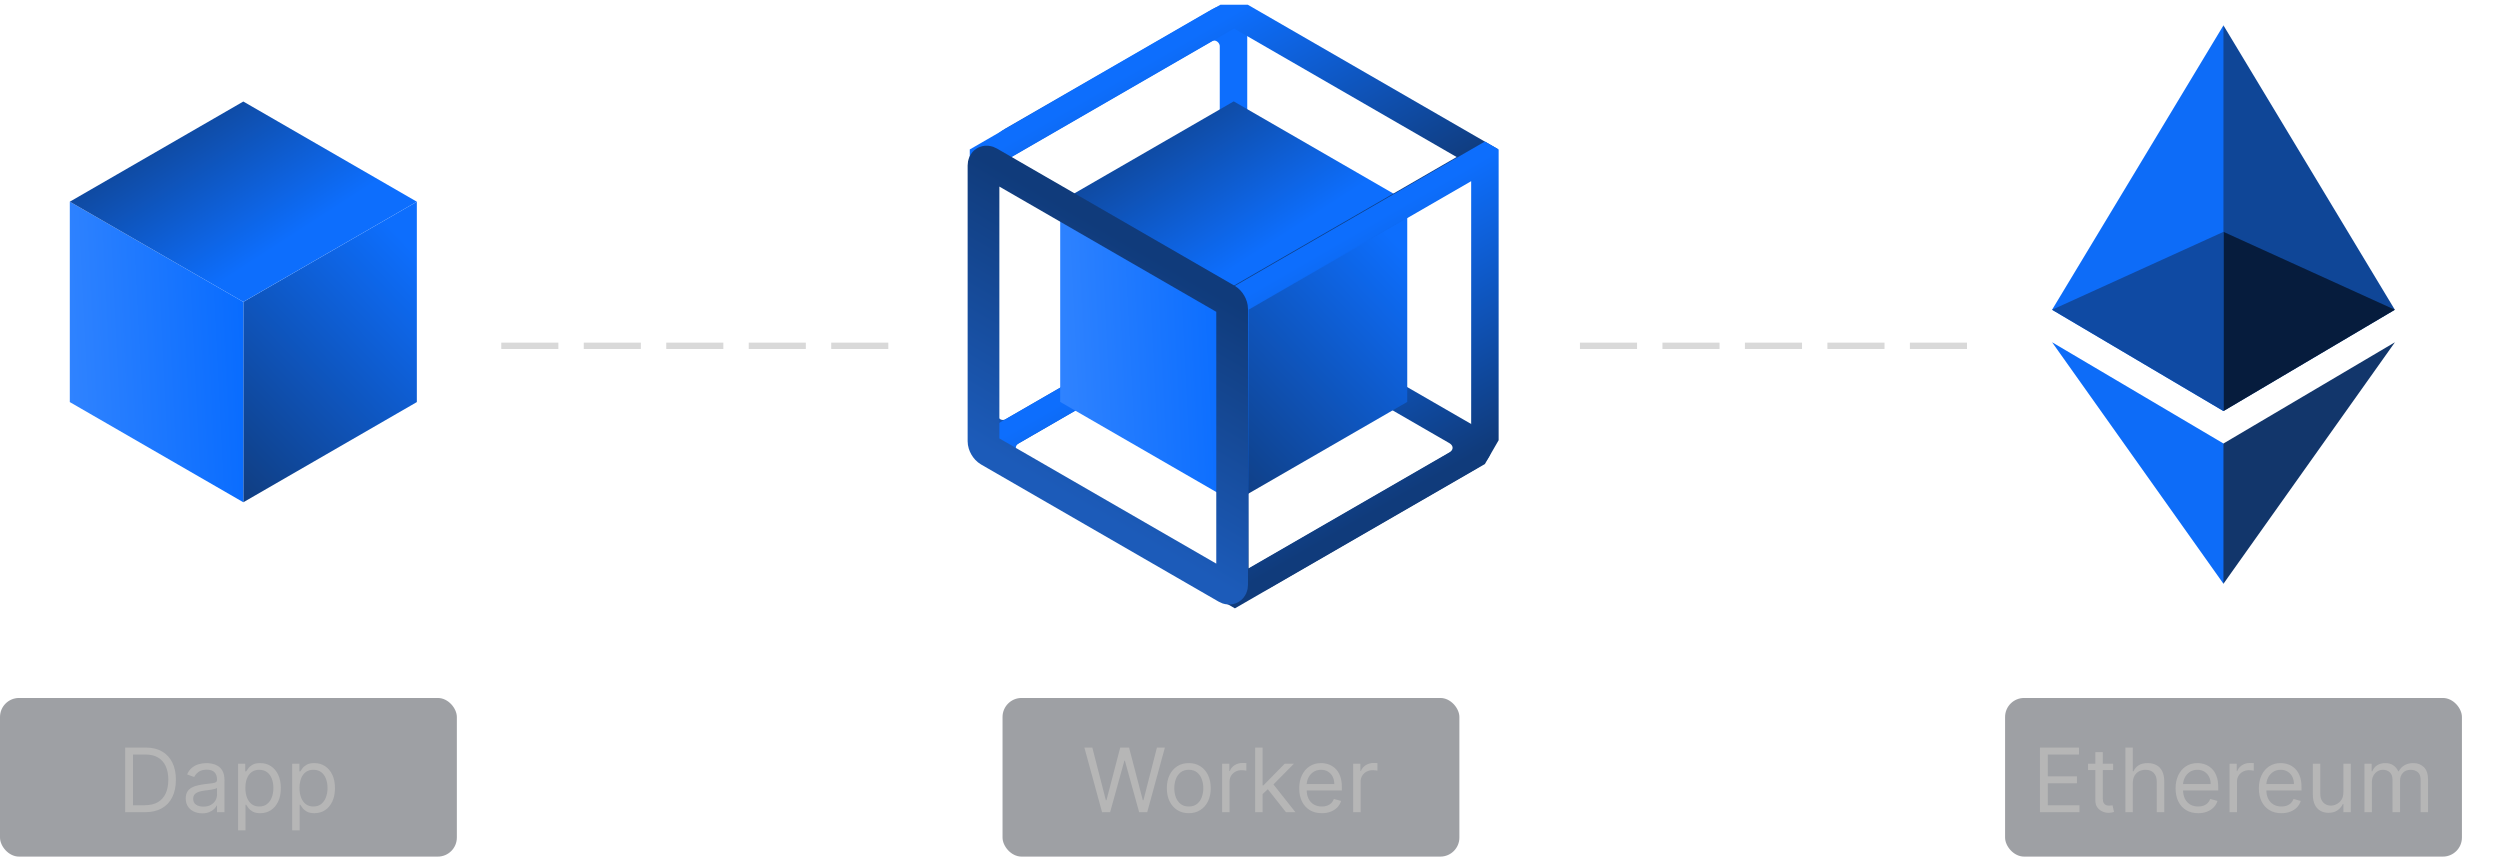<svg width="394" height="135" viewBox="0 0 394 135" fill="none" xmlns="http://www.w3.org/2000/svg">
<line x1="79" y1="54.5" x2="88" y2="54.5" stroke="#D9D9D9"/>
<line x1="92" y1="54.5" x2="101" y2="54.5" stroke="#D9D9D9"/>
<line x1="105" y1="54.5" x2="114" y2="54.5" stroke="#D9D9D9"/>
<line x1="118" y1="54.5" x2="127" y2="54.5" stroke="#D9D9D9"/>
<line x1="131" y1="54.5" x2="140" y2="54.5" stroke="#D9D9D9"/>
<line x1="249" y1="54.5" x2="258" y2="54.5" stroke="#D9D9D9"/>
<line x1="262" y1="54.5" x2="271" y2="54.5" stroke="#D9D9D9"/>
<line x1="275" y1="54.5" x2="284" y2="54.5" stroke="#D9D9D9"/>
<line x1="288" y1="54.5" x2="297" y2="54.5" stroke="#D9D9D9"/>
<line x1="301" y1="54.5" x2="310" y2="54.5" stroke="#D9D9D9"/>
<rect width="45.497" height="45.825" rx="4" transform="matrix(0.866 -0.5 2.20305e-08 1 155 24.749)" stroke="url(#paint0_linear_59_390)" stroke-width="5" stroke-linejoin="round"/>
<rect width="45.623" height="45.623" rx="4" transform="matrix(0.866 -0.5 0.866 0.5 155 70.572)" stroke="url(#paint1_linear_59_390)" stroke-width="5" stroke-linejoin="bevel"/>
<rect width="31.578" height="31.578" transform="matrix(0.866 -0.5 2.20305e-08 1 194.435 47.554)" fill="url(#paint2_linear_59_390)"/>
<rect width="31.578" height="31.578" transform="matrix(0.866 0.5 -2.20305e-08 1 167.087 31.765)" fill="url(#paint3_linear_59_390)"/>
<rect width="31.578" height="31.578" transform="matrix(0.866 -0.5 0.866 0.5 167.087 31.765)" fill="url(#paint4_linear_59_390)"/>
<rect width="45.606" height="45.497" transform="matrix(0.866 -0.5 0.866 0.5 155 24.803)" stroke="url(#paint5_linear_59_390)" stroke-width="5" stroke-linejoin="bevel"/>
<rect width="45.497" height="45.825" transform="matrix(0.866 -0.5 2.20305e-08 1 194.62 47.552)" stroke="url(#paint6_linear_59_390)" stroke-width="5" stroke-linejoin="bevel"/>
<path d="M155 26.075C155 25.523 155.388 25.299 155.866 25.575L193.318 47.198C193.796 47.474 194.184 48.146 194.184 48.698L194.184 92.158C194.184 92.71 193.796 92.934 193.318 92.658L155.866 71.035C155.388 70.759 155 70.087 155 69.535L155 26.075Z" stroke="url(#paint7_linear_59_390)" stroke-width="5"/>
<rect width="31.578" height="31.578" transform="matrix(0.866 -0.5 2.20305e-08 1 38.348 47.578)" fill="url(#paint8_linear_59_390)"/>
<rect width="31.578" height="31.578" transform="matrix(0.866 0.5 -2.20305e-08 1 11 31.789)" fill="url(#paint9_linear_59_390)"/>
<rect width="31.578" height="31.578" transform="matrix(0.866 -0.5 0.866 0.5 11 31.789)" fill="url(#paint10_linear_59_390)"/>
<rect opacity="0.5" y="110" width="72" height="25" rx="3" fill="#3F434B"/>
<rect opacity="0.5" x="158" y="110" width="72" height="25" rx="3" fill="#3F434B"/>
<rect opacity="0.5" x="316" y="110" width="72" height="25" rx="3" fill="#3F434B"/>
<path d="M22.868 128H19.726V117.818H23.007C23.995 117.818 24.84 118.022 25.543 118.43C26.245 118.834 26.784 119.416 27.159 120.175C27.533 120.93 27.72 121.835 27.72 122.889C27.72 123.95 27.532 124.863 27.154 125.629C26.776 126.391 26.226 126.978 25.503 127.388C24.781 127.796 23.902 128 22.868 128ZM20.959 126.906H22.789C23.631 126.906 24.328 126.744 24.882 126.419C25.435 126.094 25.848 125.632 26.12 125.032C26.391 124.432 26.527 123.718 26.527 122.889C26.527 122.067 26.393 121.36 26.125 120.766C25.856 120.17 25.455 119.712 24.921 119.394C24.388 119.073 23.723 118.912 22.928 118.912H20.959V126.906ZM31.877 128.179C31.393 128.179 30.954 128.088 30.559 127.906C30.165 127.72 29.852 127.453 29.62 127.105C29.388 126.754 29.272 126.33 29.272 125.832C29.272 125.395 29.358 125.04 29.53 124.768C29.702 124.493 29.933 124.278 30.221 124.122C30.509 123.966 30.828 123.85 31.176 123.774C31.527 123.695 31.88 123.632 32.235 123.585C32.699 123.526 33.075 123.481 33.363 123.451C33.655 123.418 33.867 123.363 34 123.287C34.135 123.211 34.203 123.078 34.203 122.889V122.849C34.203 122.359 34.069 121.978 33.801 121.706C33.535 121.434 33.133 121.298 32.593 121.298C32.032 121.298 31.593 121.421 31.275 121.666C30.957 121.911 30.733 122.173 30.604 122.452L29.49 122.054C29.689 121.59 29.954 121.229 30.286 120.97C30.62 120.708 30.985 120.526 31.38 120.423C31.777 120.317 32.168 120.264 32.553 120.264C32.798 120.264 33.08 120.294 33.398 120.354C33.719 120.41 34.029 120.528 34.328 120.707C34.629 120.886 34.88 121.156 35.078 121.517C35.277 121.878 35.377 122.362 35.377 122.969V128H34.203V126.966H34.144C34.064 127.132 33.932 127.309 33.746 127.498C33.56 127.687 33.313 127.848 33.005 127.98C32.697 128.113 32.321 128.179 31.877 128.179ZM32.056 127.125C32.52 127.125 32.911 127.034 33.229 126.852C33.55 126.669 33.792 126.434 33.955 126.146C34.12 125.857 34.203 125.554 34.203 125.236V124.162C34.154 124.222 34.044 124.276 33.875 124.326C33.709 124.372 33.517 124.414 33.299 124.45C33.083 124.483 32.873 124.513 32.667 124.54C32.465 124.563 32.301 124.583 32.175 124.599C31.87 124.639 31.585 124.704 31.32 124.793C31.058 124.879 30.846 125.01 30.683 125.186C30.524 125.358 30.445 125.594 30.445 125.892C30.445 126.3 30.596 126.608 30.897 126.817C31.202 127.022 31.588 127.125 32.056 127.125ZM37.518 130.864V120.364H38.652V121.577H38.791C38.877 121.444 38.996 121.275 39.149 121.07C39.305 120.861 39.527 120.675 39.815 120.513C40.107 120.347 40.501 120.264 40.998 120.264C41.641 120.264 42.208 120.425 42.699 120.746C43.189 121.068 43.572 121.524 43.847 122.114C44.122 122.704 44.26 123.4 44.26 124.202C44.26 125.01 44.122 125.711 43.847 126.305C43.572 126.895 43.191 127.352 42.704 127.677C42.216 127.998 41.655 128.159 41.018 128.159C40.528 128.159 40.135 128.078 39.84 127.915C39.545 127.75 39.318 127.562 39.159 127.354C39 127.142 38.877 126.966 38.791 126.827H38.691V130.864H37.518ZM38.672 124.182C38.672 124.759 38.756 125.267 38.925 125.708C39.094 126.146 39.341 126.489 39.666 126.737C39.991 126.982 40.389 127.105 40.859 127.105C41.35 127.105 41.759 126.976 42.087 126.717C42.419 126.455 42.667 126.104 42.833 125.663C43.002 125.219 43.086 124.725 43.086 124.182C43.086 123.645 43.004 123.161 42.838 122.73C42.675 122.296 42.428 121.953 42.097 121.701C41.769 121.446 41.356 121.318 40.859 121.318C40.382 121.318 39.981 121.439 39.656 121.681C39.331 121.92 39.086 122.254 38.92 122.685C38.755 123.113 38.672 123.612 38.672 124.182ZM46.049 130.864V120.364H47.183V121.577H47.322C47.408 121.444 47.528 121.275 47.68 121.07C47.836 120.861 48.058 120.675 48.346 120.513C48.638 120.347 49.032 120.264 49.53 120.264C50.173 120.264 50.739 120.425 51.23 120.746C51.72 121.068 52.103 121.524 52.378 122.114C52.653 122.704 52.791 123.4 52.791 124.202C52.791 125.01 52.653 125.711 52.378 126.305C52.103 126.895 51.722 127.352 51.235 127.677C50.748 127.998 50.186 128.159 49.549 128.159C49.059 128.159 48.666 128.078 48.371 127.915C48.076 127.75 47.849 127.562 47.69 127.354C47.531 127.142 47.408 126.966 47.322 126.827H47.223V130.864H46.049ZM47.203 124.182C47.203 124.759 47.287 125.267 47.456 125.708C47.625 126.146 47.872 126.489 48.197 126.737C48.522 126.982 48.92 127.105 49.39 127.105C49.881 127.105 50.29 126.976 50.618 126.717C50.95 126.455 51.198 126.104 51.364 125.663C51.533 125.219 51.618 124.725 51.618 124.182C51.618 123.645 51.535 123.161 51.369 122.73C51.207 122.296 50.96 121.953 50.628 121.701C50.3 121.446 49.888 121.318 49.39 121.318C48.913 121.318 48.512 121.439 48.187 121.681C47.862 121.92 47.617 122.254 47.451 122.685C47.286 123.113 47.203 123.612 47.203 124.182Z" fill="#B6B6B6"/>
<path d="M173.683 128L170.899 117.818H172.152L174.28 126.111H174.379L176.547 117.818H177.939L180.106 126.111H180.206L182.334 117.818H183.586L180.802 128H179.53L177.282 119.886H177.203L174.956 128H173.683ZM187.355 128.159C186.665 128.159 186.061 127.995 185.54 127.667C185.023 127.339 184.619 126.88 184.327 126.29C184.039 125.7 183.895 125.01 183.895 124.222C183.895 123.426 184.039 122.732 184.327 122.138C184.619 121.545 185.023 121.085 185.54 120.756C186.061 120.428 186.665 120.264 187.355 120.264C188.044 120.264 188.647 120.428 189.165 120.756C189.685 121.085 190.089 121.545 190.378 122.138C190.669 122.732 190.815 123.426 190.815 124.222C190.815 125.01 190.669 125.7 190.378 126.29C190.089 126.88 189.685 127.339 189.165 127.667C188.647 127.995 188.044 128.159 187.355 128.159ZM187.355 127.105C187.879 127.105 188.309 126.971 188.647 126.702C188.986 126.434 189.236 126.081 189.398 125.643C189.561 125.206 189.642 124.732 189.642 124.222C189.642 123.711 189.561 123.236 189.398 122.795C189.236 122.354 188.986 121.998 188.647 121.726C188.309 121.454 187.879 121.318 187.355 121.318C186.831 121.318 186.4 121.454 186.062 121.726C185.724 121.998 185.474 122.354 185.312 122.795C185.149 123.236 185.068 123.711 185.068 124.222C185.068 124.732 185.149 125.206 185.312 125.643C185.474 126.081 185.724 126.434 186.062 126.702C186.4 126.971 186.831 127.105 187.355 127.105ZM192.606 128V120.364H193.74V121.517H193.819C193.958 121.139 194.21 120.833 194.575 120.597C194.939 120.362 195.35 120.244 195.808 120.244C195.894 120.244 196.002 120.246 196.131 120.249C196.26 120.253 196.358 120.258 196.424 120.264V121.457C196.384 121.447 196.293 121.433 196.151 121.413C196.012 121.389 195.864 121.378 195.708 121.378C195.337 121.378 195.006 121.456 194.714 121.612C194.426 121.764 194.197 121.976 194.028 122.248C193.862 122.516 193.779 122.823 193.779 123.168V128H192.606ZM198.909 125.216L198.889 123.764H199.128L202.468 120.364H203.92L200.361 123.963H200.261L198.909 125.216ZM197.815 128V117.818H198.988V128H197.815ZM202.667 128L199.684 124.222L200.52 123.406L204.159 128H202.667ZM208.318 128.159C207.582 128.159 206.947 127.997 206.413 127.672C205.883 127.344 205.474 126.886 205.185 126.3C204.9 125.71 204.758 125.024 204.758 124.241C204.758 123.459 204.9 122.77 205.185 122.173C205.474 121.573 205.875 121.106 206.389 120.771C206.906 120.433 207.509 120.264 208.198 120.264C208.596 120.264 208.989 120.33 209.377 120.463C209.764 120.596 210.117 120.811 210.435 121.109C210.754 121.404 211.007 121.795 211.196 122.283C211.385 122.77 211.479 123.37 211.479 124.082V124.58H205.593V123.565H210.286C210.286 123.134 210.2 122.75 210.028 122.412C209.859 122.074 209.617 121.807 209.302 121.612C208.99 121.416 208.622 121.318 208.198 121.318C207.731 121.318 207.327 121.434 206.985 121.666C206.647 121.895 206.387 122.193 206.205 122.561C206.022 122.929 205.931 123.323 205.931 123.744V124.42C205.931 124.997 206.031 125.486 206.229 125.887C206.432 126.285 206.712 126.588 207.07 126.797C207.428 127.002 207.844 127.105 208.318 127.105C208.626 127.105 208.904 127.062 209.153 126.976C209.405 126.886 209.622 126.754 209.804 126.578C209.986 126.399 210.127 126.177 210.227 125.912L211.36 126.23C211.241 126.615 211.04 126.953 210.759 127.244C210.477 127.533 210.129 127.758 209.715 127.92C209.3 128.08 208.835 128.159 208.318 128.159ZM213.264 128V120.364H214.398V121.517H214.477C214.617 121.139 214.868 120.833 215.233 120.597C215.598 120.362 216.009 120.244 216.466 120.244C216.552 120.244 216.66 120.246 216.789 120.249C216.918 120.253 217.016 120.258 217.082 120.264V121.457C217.043 121.447 216.952 121.433 216.809 121.413C216.67 121.389 216.522 121.378 216.367 121.378C215.995 121.378 215.664 121.456 215.372 121.612C215.084 121.764 214.855 121.976 214.686 122.248C214.52 122.516 214.438 122.823 214.438 123.168V128H213.264Z" fill="#B6B6B6"/>
<path d="M321.501 128V117.818H327.645V118.912H322.733V122.352H327.327V123.446H322.733V126.906H327.725V128H321.501ZM333.03 120.364V121.358H329.072V120.364H333.03ZM330.226 118.534H331.399V125.812C331.399 126.144 331.447 126.393 331.543 126.558C331.643 126.721 331.769 126.83 331.921 126.886C332.077 126.939 332.241 126.966 332.413 126.966C332.542 126.966 332.648 126.959 332.731 126.946C332.814 126.929 332.881 126.916 332.93 126.906L333.169 127.96C333.089 127.99 332.978 128.02 332.836 128.05C332.693 128.083 332.513 128.099 332.294 128.099C331.962 128.099 331.638 128.028 331.319 127.886C331.005 127.743 330.743 127.526 330.534 127.234C330.328 126.943 330.226 126.575 330.226 126.131V118.534ZM336.132 123.406V128H334.959V117.818H336.132V121.557H336.231C336.41 121.162 336.679 120.849 337.037 120.617C337.398 120.382 337.879 120.264 338.479 120.264C338.999 120.264 339.455 120.369 339.846 120.577C340.237 120.783 340.54 121.099 340.756 121.527C340.974 121.951 341.084 122.491 341.084 123.148V128H339.91V123.227C339.91 122.621 339.753 122.152 339.438 121.82C339.126 121.486 338.694 121.318 338.14 121.318C337.756 121.318 337.411 121.399 337.106 121.562C336.805 121.724 336.566 121.961 336.39 122.273C336.218 122.584 336.132 122.962 336.132 123.406ZM346.432 128.159C345.696 128.159 345.061 127.997 344.528 127.672C343.997 127.344 343.588 126.886 343.3 126.3C343.015 125.71 342.872 125.024 342.872 124.241C342.872 123.459 343.015 122.77 343.3 122.173C343.588 121.573 343.989 121.106 344.503 120.771C345.02 120.433 345.623 120.264 346.312 120.264C346.71 120.264 347.103 120.33 347.491 120.463C347.879 120.596 348.232 120.811 348.55 121.109C348.868 121.404 349.121 121.795 349.31 122.283C349.499 122.77 349.594 123.37 349.594 124.082V124.58H343.707V123.565H348.401C348.401 123.134 348.314 122.75 348.142 122.412C347.973 122.074 347.731 121.807 347.416 121.612C347.105 121.416 346.737 121.318 346.312 121.318C345.845 121.318 345.441 121.434 345.099 121.666C344.761 121.895 344.501 122.193 344.319 122.561C344.137 122.929 344.045 123.323 344.045 123.744V124.42C344.045 124.997 344.145 125.486 344.344 125.887C344.546 126.285 344.826 126.588 345.184 126.797C345.542 127.002 345.958 127.105 346.432 127.105C346.74 127.105 347.018 127.062 347.267 126.976C347.519 126.886 347.736 126.754 347.918 126.578C348.101 126.399 348.241 126.177 348.341 125.912L349.474 126.23C349.355 126.615 349.155 126.953 348.873 127.244C348.591 127.533 348.243 127.758 347.829 127.92C347.415 128.08 346.949 128.159 346.432 128.159ZM351.379 128V120.364H352.512V121.517H352.592C352.731 121.139 352.983 120.833 353.347 120.597C353.712 120.362 354.123 120.244 354.58 120.244C354.666 120.244 354.774 120.246 354.903 120.249C355.033 120.253 355.13 120.258 355.197 120.264V121.457C355.157 121.447 355.066 121.433 354.923 121.413C354.784 121.389 354.637 121.378 354.481 121.378C354.11 121.378 353.778 121.456 353.487 121.612C353.198 121.764 352.969 121.976 352.8 122.248C352.635 122.516 352.552 122.823 352.552 123.168V128H351.379ZM359.557 128.159C358.821 128.159 358.186 127.997 357.653 127.672C357.122 127.344 356.713 126.886 356.425 126.3C356.14 125.71 355.997 125.024 355.997 124.241C355.997 123.459 356.14 122.77 356.425 122.173C356.713 121.573 357.114 121.106 357.628 120.771C358.145 120.433 358.748 120.264 359.438 120.264C359.835 120.264 360.228 120.33 360.616 120.463C361.004 120.596 361.357 120.811 361.675 121.109C361.993 121.404 362.246 121.795 362.435 122.283C362.624 122.77 362.719 123.37 362.719 124.082V124.58H356.832V123.565H361.526C361.526 123.134 361.439 122.75 361.267 122.412C361.098 122.074 360.856 121.807 360.541 121.612C360.23 121.416 359.862 121.318 359.438 121.318C358.97 121.318 358.566 121.434 358.224 121.666C357.886 121.895 357.626 122.193 357.444 122.561C357.262 122.929 357.17 123.323 357.17 123.744V124.42C357.17 124.997 357.27 125.486 357.469 125.887C357.671 126.285 357.951 126.588 358.309 126.797C358.667 127.002 359.083 127.105 359.557 127.105C359.865 127.105 360.143 127.062 360.392 126.976C360.644 126.886 360.861 126.754 361.043 126.578C361.226 126.399 361.366 126.177 361.466 125.912L362.599 126.23C362.48 126.615 362.28 126.953 361.998 127.244C361.716 127.533 361.368 127.758 360.954 127.92C360.54 128.08 360.074 128.159 359.557 128.159ZM369.316 124.878V120.364H370.489V128H369.316V126.707H369.237C369.058 127.095 368.779 127.425 368.401 127.697C368.023 127.965 367.546 128.099 366.969 128.099C366.492 128.099 366.068 127.995 365.697 127.786C365.326 127.574 365.034 127.256 364.822 126.832C364.61 126.404 364.504 125.866 364.504 125.216V120.364H365.677V125.136C365.677 125.693 365.833 126.137 366.144 126.469C366.459 126.8 366.86 126.966 367.347 126.966C367.639 126.966 367.936 126.891 368.237 126.742C368.542 126.593 368.797 126.364 369.003 126.056C369.212 125.748 369.316 125.355 369.316 124.878ZM372.638 128V120.364H373.772V121.557H373.871C374.03 121.149 374.287 120.833 374.642 120.607C374.997 120.379 375.422 120.264 375.92 120.264C376.423 120.264 376.843 120.379 377.177 120.607C377.515 120.833 377.779 121.149 377.968 121.557H378.047C378.243 121.162 378.536 120.849 378.927 120.617C379.318 120.382 379.787 120.264 380.334 120.264C381.017 120.264 381.576 120.478 382.01 120.906C382.444 121.33 382.661 121.991 382.661 122.889V128H381.488V122.889C381.488 122.326 381.334 121.923 381.025 121.681C380.717 121.439 380.354 121.318 379.937 121.318C379.4 121.318 378.984 121.481 378.689 121.805C378.394 122.127 378.246 122.535 378.246 123.028V128H377.053V122.77C377.053 122.336 376.912 121.986 376.631 121.721C376.349 121.452 375.986 121.318 375.542 121.318C375.237 121.318 374.952 121.399 374.687 121.562C374.425 121.724 374.213 121.95 374.05 122.238C373.891 122.523 373.812 122.853 373.812 123.227V128H372.638Z" fill="#B6B6B6"/>
<path d="M350.416 4L349.826 6.005V64.192L350.416 64.781L377.426 48.816L350.416 4Z" fill="#0F4697"/>
<path d="M350.416 4L323.407 48.816L350.416 64.781V36.539V4Z" fill="#0D6CF8"/>
<path d="M350.416 69.895L350.084 70.301V91.028L350.416 91.999L377.442 53.938L350.416 69.895Z" fill="#12366B"/>
<path d="M350.416 91.999V69.895L323.407 53.938L350.416 91.999Z" fill="#0D6CF8"/>
<path d="M350.416 64.781L377.426 48.816L350.416 36.539V64.781Z" fill="#061C3D"/>
<path d="M323.407 48.816L350.416 64.781V36.539L323.407 48.816Z" fill="#0F4AA3"/>
<defs>
<linearGradient id="paint0_linear_59_390" x1="22.749" y1="7.8073e-07" x2="-23.609" y2="5.72" gradientUnits="userSpaceOnUse">
<stop stop-color="#0D6EFD"/>
<stop offset="1" stop-color="#103B7B"/>
</linearGradient>
<linearGradient id="paint1_linear_59_390" x1="22.811" y1="0" x2="22.811" y2="45.623" gradientUnits="userSpaceOnUse">
<stop stop-color="#0D6EFD"/>
<stop offset="1" stop-color="#103B7B"/>
</linearGradient>
<linearGradient id="paint2_linear_59_390" x1="37.51" y1="16.564" x2="4.13" y2="40.361" gradientUnits="userSpaceOnUse">
<stop stop-color="#0D6EFD"/>
<stop offset="1" stop-color="#103B7B"/>
</linearGradient>
<linearGradient id="paint3_linear_59_390" x1="37.947" y1="-8.926" x2="-15.388" y2="-5.734" gradientUnits="userSpaceOnUse">
<stop stop-color="#0067FF"/>
<stop offset="1" stop-color="#3F8CFF"/>
</linearGradient>
<linearGradient id="paint4_linear_59_390" x1="25.123" y1="25.123" x2="22.939" y2="-12.257" gradientUnits="userSpaceOnUse">
<stop stop-color="#0D6EFD"/>
<stop offset="1" stop-color="#103B7B"/>
</linearGradient>
<linearGradient id="paint5_linear_59_390" x1="22.803" y1="0" x2="22.803" y2="45.497" gradientUnits="userSpaceOnUse">
<stop stop-color="#0D6EFD"/>
<stop offset="1" stop-color="#103B7B"/>
</linearGradient>
<linearGradient id="paint6_linear_59_390" x1="22.749" y1="0" x2="22.749" y2="45.825" gradientUnits="userSpaceOnUse">
<stop stop-color="#0D6EFD"/>
<stop offset="1" stop-color="#103B7B"/>
</linearGradient>
<linearGradient id="paint7_linear_59_390" x1="174.592" y1="36.387" x2="154.908" y2="70.481" gradientUnits="userSpaceOnUse">
<stop stop-color="#103B7B"/>
<stop offset="1" stop-color="#1C5BB9"/>
</linearGradient>
<linearGradient id="paint8_linear_59_390" x1="37.51" y1="16.564" x2="4.13" y2="40.361" gradientUnits="userSpaceOnUse">
<stop stop-color="#0D6EFD"/>
<stop offset="1" stop-color="#103B7B"/>
</linearGradient>
<linearGradient id="paint9_linear_59_390" x1="37.947" y1="-8.926" x2="-15.388" y2="-5.734" gradientUnits="userSpaceOnUse">
<stop stop-color="#0067FF"/>
<stop offset="1" stop-color="#3F8CFF"/>
</linearGradient>
<linearGradient id="paint10_linear_59_390" x1="25.123" y1="25.123" x2="22.939" y2="-12.257" gradientUnits="userSpaceOnUse">
<stop stop-color="#0D6EFD"/>
<stop offset="1" stop-color="#103B7B"/>
</linearGradient>
</defs>
</svg>
